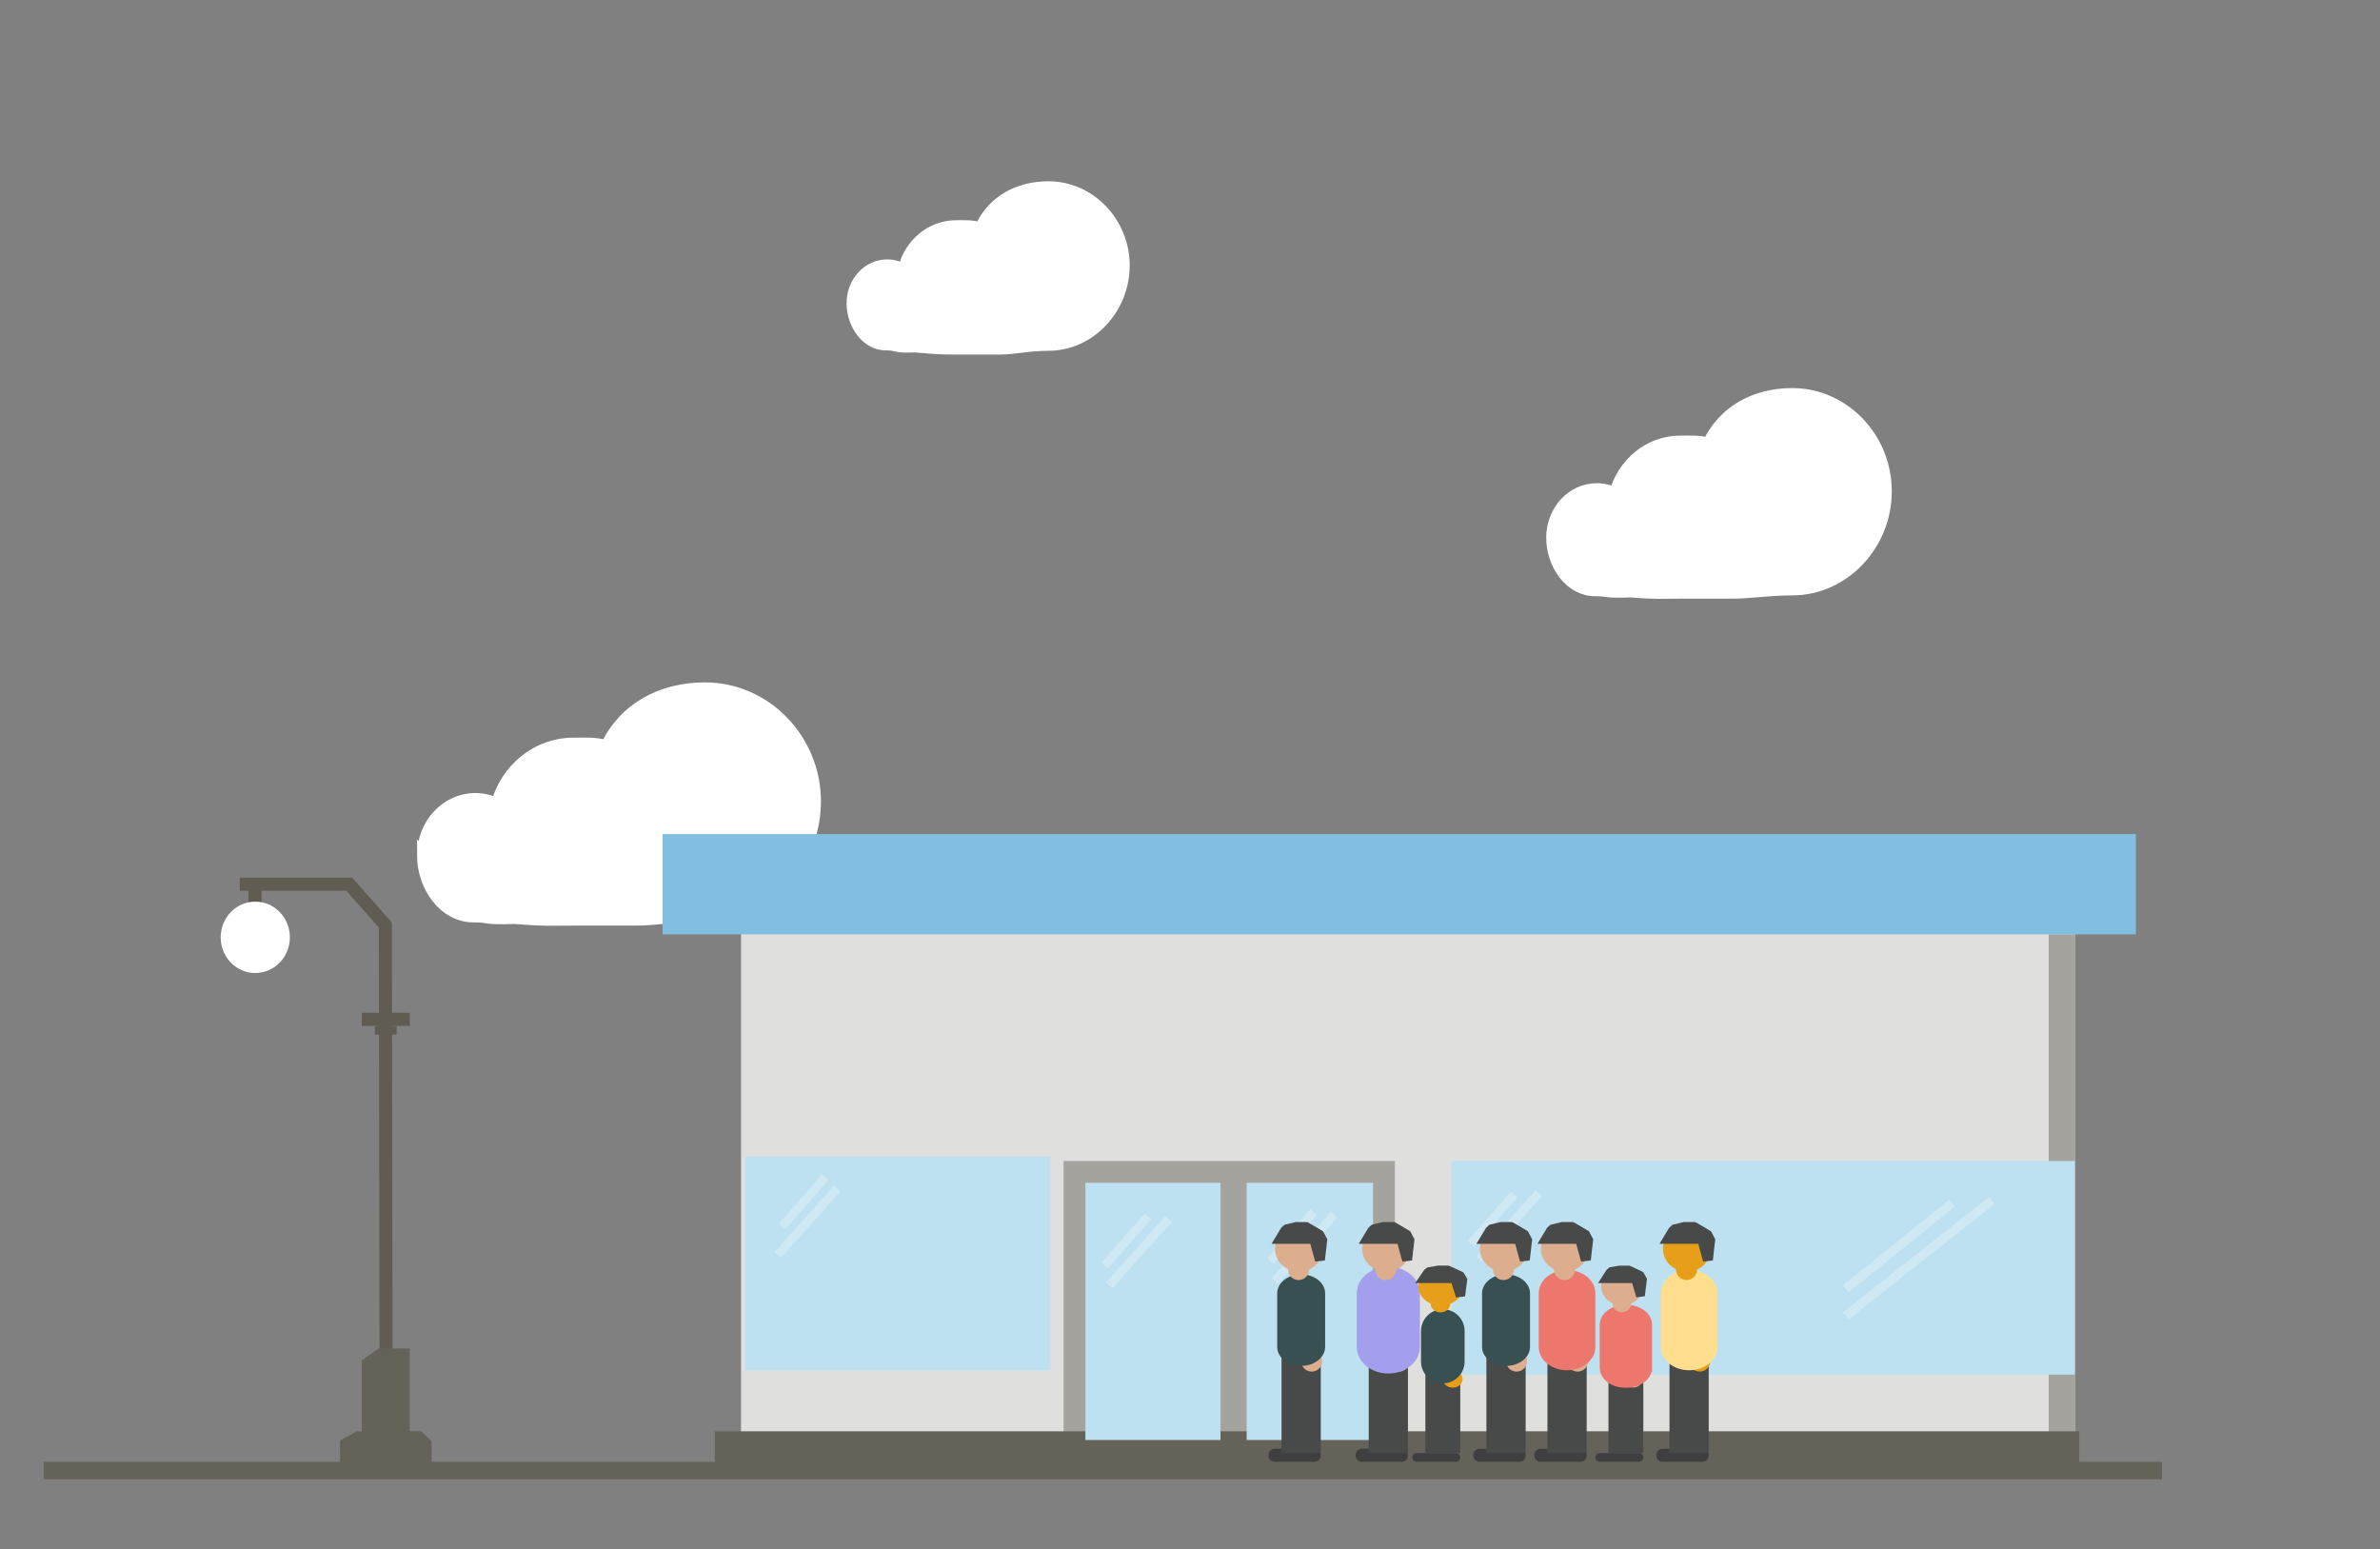 <svg xmlns="http://www.w3.org/2000/svg" width="546" height="355.334" viewBox="0 0 546 355.334"><rect x="0" y="0" width="546" height="355.334" fill="#808080" stroke="none"/><radialGradient id="a" cx="186.475" cy="227.191" r="202.035" gradientTransform="matrix(-1.28 0 0 -1.024 477.688 438.988)" gradientUnits="userSpaceOnUse"><stop offset="0" stop-color="#7FD0E8"/><stop offset=".181" stop-color="#83D1E9"/><stop offset=".342" stop-color="#8DD5EB"/><stop offset=".495" stop-color="#A0DCEE"/><stop offset=".644" stop-color="#B9E5F2"/><stop offset=".789" stop-color="#DAF1F8"/><stop offset=".921" stop-color="#FFF"/><stop offset="1" stop-color="#FFF"/></radialGradient><path fill="none" stroke="#656259" stroke-width="4" stroke-miterlimit="10" d="M10 337.334h486"/><path fill="none" stroke="#605C52" stroke-width="3" stroke-miterlimit="10" d="M58.5 203.334V208.333M83 233.834h11M88.563 310.584l-.157-98.375-8.28-9.376H55"/><path fill="#FFF" stroke="#FFF" stroke-width="3" stroke-miterlimit="10" d="M97.167 196.2c0 7.073 4.842 13.888 11.41 13.888 4.04 0 2.464.654 9.454.36 7.023.57 8.533.386 13.48.386h14.27c4.592 0 9.55-.92 15.936-.92 13.87 0 25.118-11.917 25.118-26.053 0-14.134-11.247-25.823-25.118-25.823-10.003 0-18.466 4.655-22.506 13.276-2.706-.795-5.02-.593-7.7-.593-8.296 0-15.285 5.86-17.446 13.898-1.523-.756-3.22-1.202-5.013-1.202-6.568 0-11.883 5.71-11.883 12.784zM356.217 123.334c0 6.08 4.12 11.938 9.708 11.938 3.438 0 2.096.523 8.042.27 5.974.492 7.258.293 11.468.293h12.14c3.907 0 8.126-.75 13.558-.75 11.8 0 21.368-10.225 21.368-22.375s-9.567-22.188-21.367-22.188c-8.51 0-15.71 4.006-19.147 11.417-2.302-.685-4.27-.508-6.55-.508-7.06 0-13.005 5.037-14.843 11.947-1.296-.65-2.74-1.033-4.265-1.033-5.59 0-10.11 4.907-10.11 10.987z"/><path fill="none" stroke="#605C52" stroke-width="2" stroke-miterlimit="10" d="M86 236.334h5"/><ellipse fill="#FFF" stroke="#FFF" stroke-width="3" stroke-miterlimit="10" cx="58.563" cy="215.021" rx="6.438" ry="6.688"/><path fill="#DFDFDD" stroke="#DFDFDD" stroke-width="4" stroke-miterlimit="10" d="M172 212.334h302v119H172z"/><path fill="#A5A39D" stroke="#A5A39D" stroke-miterlimit="10" d="M470.5 214.834h5v119h-5z"/><path fill="#82BEDF" stroke="#82BEDF" stroke-width="4" stroke-miterlimit="10" d="M154 193.334h334v19H154z"/><path fill="#BDE1F0" stroke="#BDE1F0" stroke-width="4" stroke-miterlimit="10" d="M173 267.334h66v45h-66zM335 268.334h139v45H335z"/><path fill="none" stroke="#656259" stroke-width="2" stroke-miterlimit="10" d="M283 329.334v-62"/><path fill="#656259" stroke="#656259" stroke-width="3" stroke-miterlimit="10" d="M79.5 336.834v-5.5l2.75-1.5H96l1.5 1.375v5.624z"/><path fill="#A5A39D" stroke="#A5A39D" stroke-width="4" stroke-miterlimit="10" d="M246 268.334h72v63h-72z"/><path fill="#656259" stroke="#656259" stroke-miterlimit="10" d="M164.5 336.834v-8h312v8z"/><path fill="#656259" stroke="#656259" stroke-width="4" stroke-miterlimit="10" d="M85 329.334v-16.217l2.5-1.783H92v18z"/><path fill="#BDE1F0" stroke="#BDE1F0" stroke-width="2" stroke-miterlimit="10" d="M250 272.334h29v57h-29zM287 272.334h27v57h-27z"/><path fill="none" stroke="#CEE9F4" stroke-width="2" stroke-miterlimit="10" d="M179.455 281.29l9.888-11.26M178.455 287.845l13.617-15.197M337.455 285.29l9.888-11.26M339.455 288.845l13.617-15.197"/><path fill="none" stroke="#CEE9F4" stroke-width="2.073" stroke-miterlimit="10" d="M423.455 295.642L447.815 276M423.455 301.845L457 275.335"/><path fill="none" stroke="#CEE9F4" stroke-width="2" stroke-miterlimit="10" d="M291.455 289.29l9.888-11.26M292.455 293.845l13.617-15.197M253.455 290.29l9.888-11.26M254.455 294.845l13.617-15.197"/><path fill="#FFF" stroke="#FFF" stroke-width="2" stroke-miterlimit="10" d="M195.217 69.546c0 5.008 3.4 9.832 8.01 9.832 2.837 0 1.73.677 6.637.47 4.93.404 5.99.486 9.463.486h10.02c3.223 0 6.704-.864 11.186-.864 9.738 0 17.633-8.545 17.633-18.55 0-10.008-7.896-18.337-17.633-18.337-7.023 0-12.964 3.27-15.8 9.372-1.9-.563-3.525-.433-5.406-.433-5.825 0-10.732 4.14-12.25 9.832-1.07-.535-2.26-.854-3.518-.854-4.612 0-8.343 4.04-8.343 9.046z"/><g><path fill="#3F3F3F" d="M323 333.917c0 .783-.634 1.417-1.417 1.417h-9.167c-.782 0-1.417-.634-1.417-1.417v-.166c0-.782.633-1.416 1.416-1.416h9.167c.782 0 1.417.634 1.417 1.417v.167z"/><path fill="#484949" d="M314 309.334h9v24h-9z"/><ellipse fill="#DDAE8D" cx="320.917" cy="312.238" rx="2.417" ry="2.404"/><path fill="#A39FED" stroke="#A39FED" stroke-width="3.485" stroke-miterlimit="10" d="M324 308.97c0 2.41-2.456 4.364-5.486 4.364h-.028c-3.03 0-5.486-1.954-5.486-4.364v-12.272c0-2.41 2.456-4.364 5.486-4.364h.028c3.03 0 5.486 1.954 5.486 4.364v12.272z"/><ellipse fill="#DDAE8D" cx="318" cy="286.478" rx="5.5" ry="5.231"/><ellipse fill="#DDAE8D" cx="317.917" cy="291.238" rx="2.417" ry="2.404"/><path fill="#484949" d="M311.704 285.334h8.9l1.114 4.062 2.225-.25.557-4.857-.974-1.83-1.947-1.17-1.67-.956h-2.643l-2.573.625-.765.686"/><g><path fill="#3F3F3F" d="M335 334.334c0 .552-.448 1-1 1h-9c-.552 0-1-.448-1-1s.448-1 1-1h9c.552 0 1 .448 1 1z"/><path fill="#484949" d="M327 314.334h8v19h-8z"/><ellipse fill="#E79F19" cx="333.274" cy="316.348" rx="2.26" ry="1.976"/><path fill="#385052" d="M336 312.334c0 2.76-2.24 5-5 5s-5-2.24-5-5v-7c0-2.76 2.24-5 5-5s5 2.24 5 5v7z"/><ellipse fill="#E79F19" cx="330.546" cy="295.172" rx="5.144" ry="4.3"/><ellipse fill="#E79F19" cx="330.469" cy="299.085" rx="2.26" ry="1.976"/><path fill="#484949" d="M324.658 294.334h8.325l1.04 3.29 2.08-.232.522-4.006-.91-1.51-1.82-.858-1.562-.684h-2.472l-2.405.408-.716.563"/></g><g><path fill="#3F3F3F" d="M350 333.917c0 .783-.634 1.417-1.417 1.417h-9.167c-.782 0-1.417-.634-1.417-1.417v-.166c0-.782.633-1.416 1.416-1.416h9.167c.782 0 1.417.634 1.417 1.417v.167z"/><path fill="#484949" d="M341 309.334h9v24h-9z"/><ellipse fill="#DDAE8D" cx="347.917" cy="312.238" rx="2.417" ry="2.404"/><path fill="#385052" d="M351 308.97c0 2.41-2.456 4.364-5.486 4.364h-.028c-3.03 0-5.486-1.954-5.486-4.364v-12.272c0-2.41 2.456-4.364 5.486-4.364h.028c3.03 0 5.486 1.954 5.486 4.364v12.272z"/><ellipse fill="#DDAE8D" cx="345" cy="286.478" rx="5.5" ry="5.231"/><ellipse fill="#DDAE8D" cx="344.917" cy="291.238" rx="2.417" ry="2.404"/><path fill="#484949" d="M338.704 285.334h8.9l1.114 4.062 2.225-.25.557-4.857-.974-1.83-1.947-1.17-1.67-.956h-2.643l-2.573.625-.765.686"/></g><g><path fill="#3F3F3F" d="M364 333.917c0 .783-.634 1.417-1.417 1.417h-9.167c-.782 0-1.417-.634-1.417-1.417v-.166c0-.782.633-1.416 1.416-1.416h9.167c.782 0 1.417.634 1.417 1.417v.167z"/><path fill="#484949" d="M355 309.334h9v24h-9z"/><ellipse fill="#DDAE8D" cx="361.917" cy="312.238" rx="2.417" ry="2.404"/><path fill="#ED776D" stroke="#ED776D" stroke-width="2" stroke-miterlimit="10" d="M365 308.97c0 2.41-2.456 4.364-5.486 4.364h-.028c-3.03 0-5.486-1.954-5.486-4.364v-12.272c0-2.41 2.456-4.364 5.486-4.364h.028c3.03 0 5.486 1.954 5.486 4.364v12.272z"/><ellipse fill="#DDAE8D" cx="359" cy="286.478" rx="5.5" ry="5.231"/><ellipse fill="#DDAE8D" cx="358.917" cy="291.238" rx="2.417" ry="2.404"/><path fill="#484949" d="M352.704 285.334h8.9l1.114 4.062 2.225-.25.557-4.857-.974-1.83-1.947-1.17-1.67-.956h-2.643l-2.573.625-.765.686"/></g><g><path fill="#3F3F3F" d="M377 334.334c0 .552-.448 1-1 1h-9c-.552 0-1-.448-1-1s.448-1 1-1h9c.552 0 1 .448 1 1z"/><path fill="#484949" d="M369 314.334h8v19h-8z"/><ellipse fill="#DDAE8D" cx="374.693" cy="316.323" rx="2.118" ry="1.979"/><path fill="#ED776D" stroke="#ED776D" stroke-width="2" stroke-miterlimit="10" d="M378 313.742c0 1.984-2.153 3.592-4.81 3.592h-.382c-2.656 0-4.81-1.608-4.81-3.592v-9.816c0-1.984 2.154-3.592 4.81-3.592h.383c2.657 0 4.81 1.608 4.81 3.592v9.816z"/><ellipse fill="#DDAE8D" cx="372.136" cy="295.12" rx="4.821" ry="4.306"/><ellipse fill="#DDAE8D" cx="372.063" cy="299.038" rx="2.118" ry="1.979"/><path fill="#484949" d="M366.617 294.334h7.803l.975 3.266 1.95-.245.488-4.017-.853-1.516-1.707-.832-1.463-.656h-2.316l-2.256.38-.67.575"/></g><g><path fill="#3F3F3F" d="M392 333.917c0 .783-.634 1.417-1.417 1.417h-9.167c-.782 0-1.417-.634-1.417-1.417v-.166c0-.782.633-1.416 1.416-1.416h9.167c.782 0 1.417.634 1.417 1.417v.167z"/><path fill="#484949" d="M383 309.334h9v24h-9z"/><ellipse fill="#E79F19" cx="389.917" cy="312.238" rx="2.417" ry="2.404"/><path fill="#FFDF8E" stroke="#FFDF8E" stroke-width="2" stroke-miterlimit="10" d="M393 308.97c0 2.41-2.456 4.364-5.486 4.364h-.028c-3.03 0-5.486-1.954-5.486-4.364v-12.272c0-2.41 2.456-4.364 5.486-4.364h.028c3.03 0 5.486 1.954 5.486 4.364v12.272z"/><ellipse fill="#E79F19" cx="387" cy="286.478" rx="5.5" ry="5.231"/><ellipse fill="#E79F19" cx="386.917" cy="291.238" rx="2.417" ry="2.404"/><path fill="#484949" d="M380.704 285.334h8.9l1.114 4.062 2.225-.25.557-4.857-.974-1.83-1.947-1.17-1.67-.956h-2.643l-2.573.625-.765.686"/></g><g><path fill="#3F3F3F" d="M303 333.917c0 .783-.634 1.417-1.417 1.417h-9.167c-.782 0-1.417-.634-1.417-1.417v-.166c0-.782.633-1.416 1.416-1.416h9.167c.782 0 1.417.634 1.417 1.417v.167z"/><path fill="#484949" d="M294 309.334h9v24h-9z"/><ellipse fill="#DDAE8D" cx="300.917" cy="312.238" rx="2.417" ry="2.404"/><path fill="#385052" d="M304 308.97c0 2.41-2.456 4.364-5.486 4.364h-.028c-3.03 0-5.486-1.954-5.486-4.364v-12.272c0-2.41 2.456-4.364 5.486-4.364h.028c3.03 0 5.486 1.954 5.486 4.364v12.272z"/><ellipse fill="#DDAE8D" cx="298" cy="286.478" rx="5.5" ry="5.231"/><ellipse fill="#DDAE8D" cx="297.917" cy="291.238" rx="2.417" ry="2.404"/><path fill="#484949" d="M291.704 285.334h8.9l1.114 4.062 2.225-.25.557-4.857-.974-1.83-1.947-1.17-1.67-.956h-2.643l-2.573.625-.765.686"/></g></g></svg>